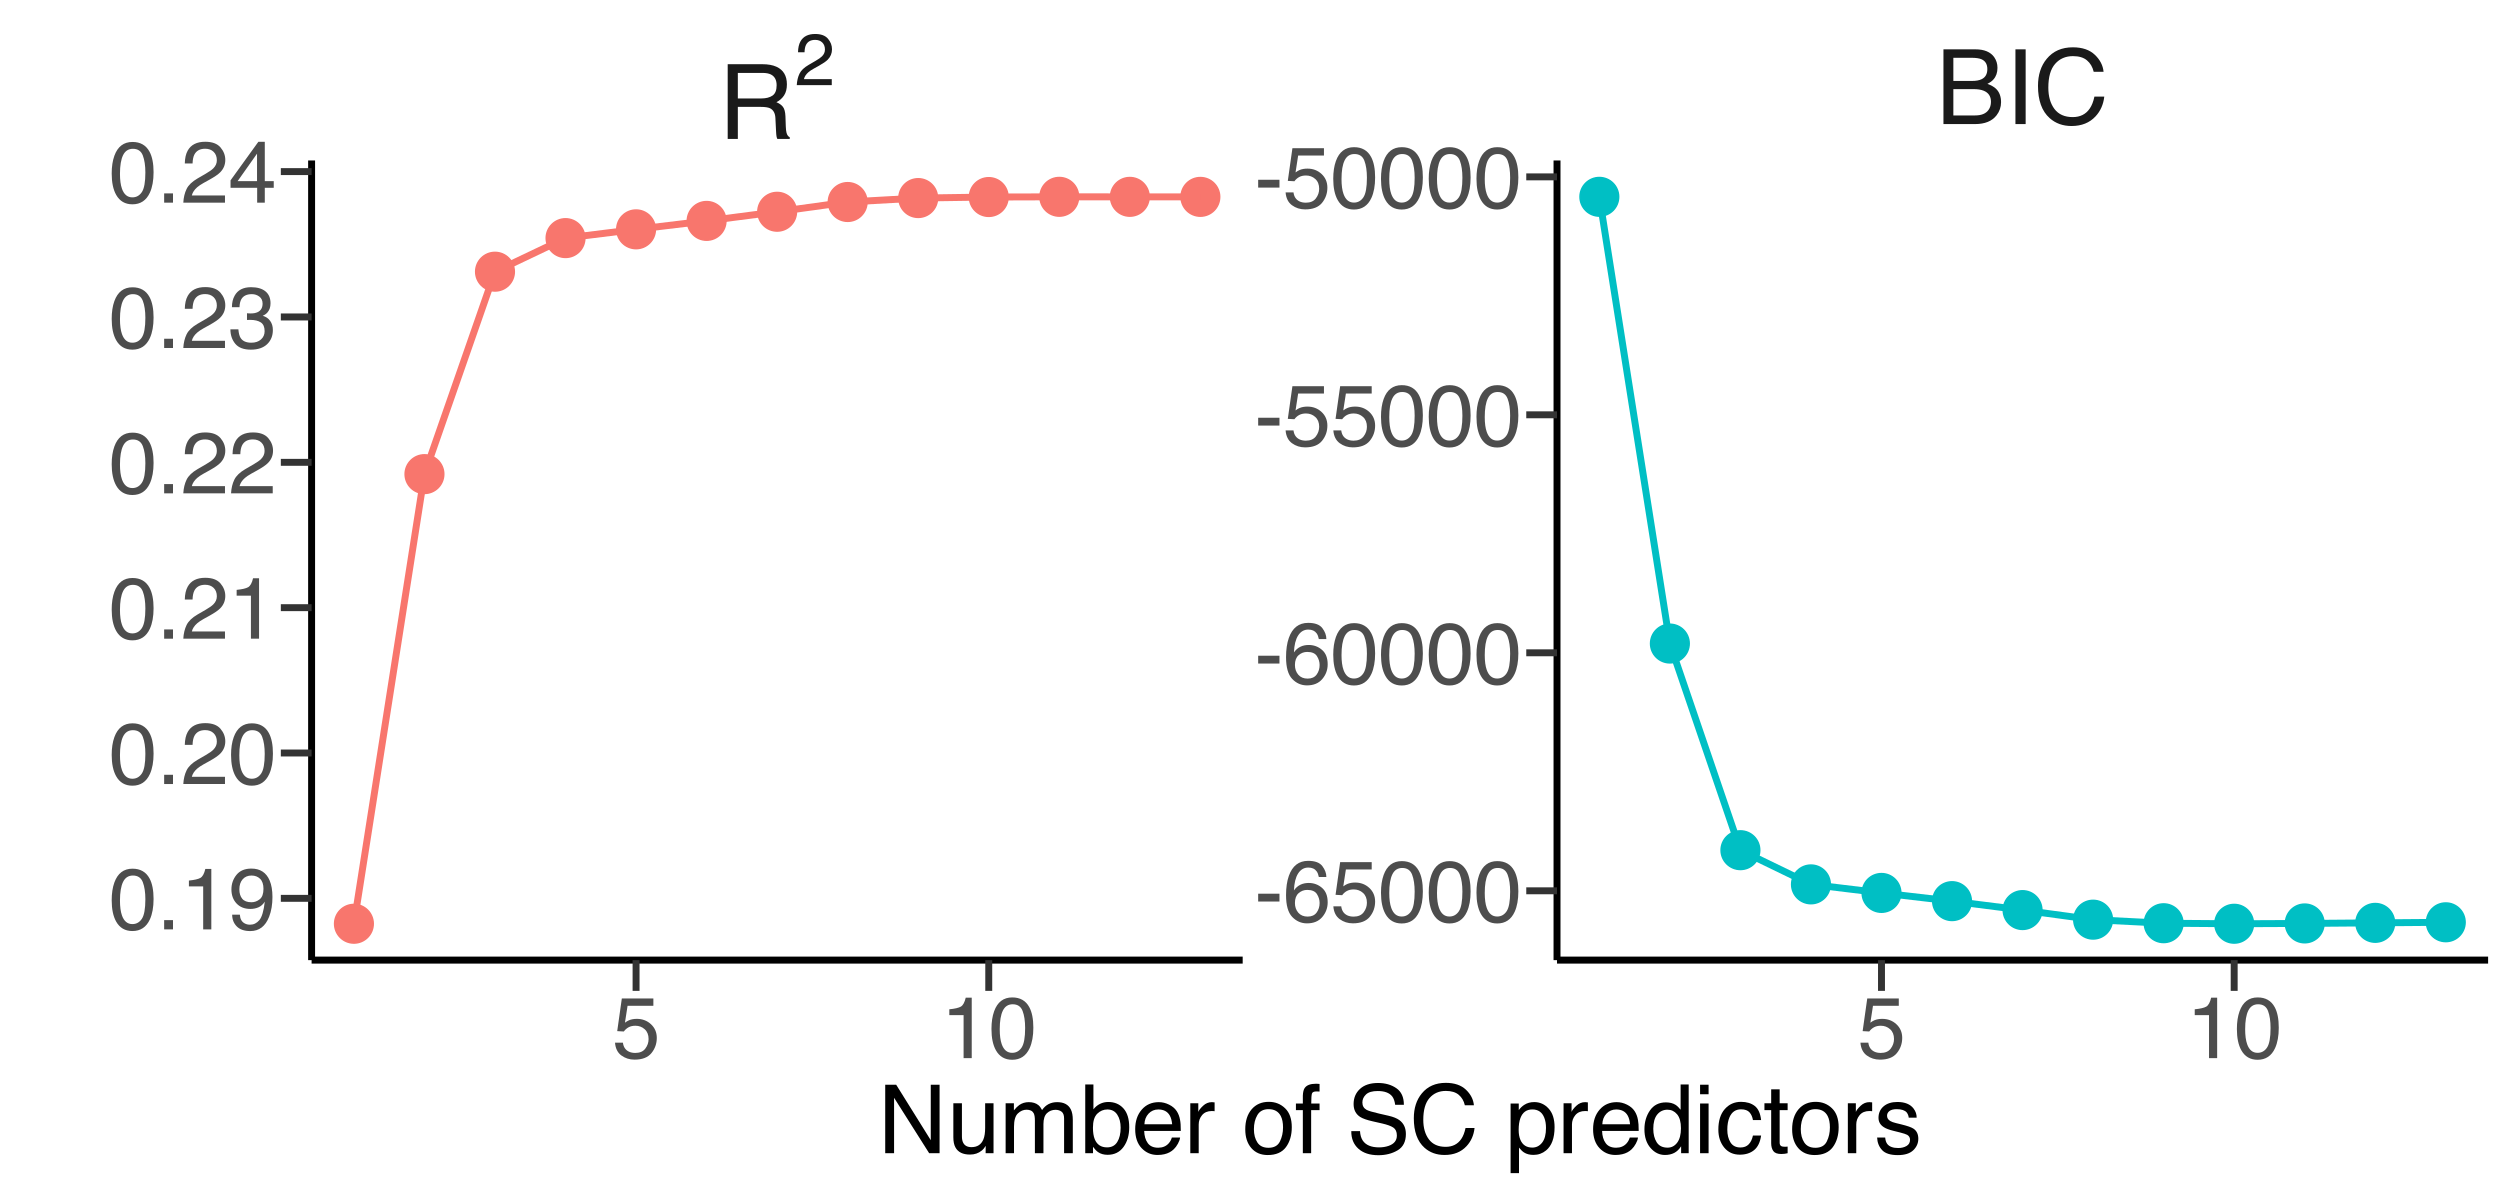 <?xml version="1.0" encoding="UTF-8"?>
<svg xmlns="http://www.w3.org/2000/svg" xmlns:xlink="http://www.w3.org/1999/xlink" width="1152" height="547" viewBox="0 0 1152 547">
<defs>
<g>
<g id="glyph-0-0">
<path d="M 1.547 0 L 1.547 -34.438 L 28.875 -34.438 L 28.875 0 Z M 24.562 -4.312 L 24.562 -30.125 L 5.859 -30.125 L 5.859 -4.312 Z M 24.562 -4.312 "/>
</g>
<g id="glyph-0-1">
<path d="M 19.672 -18.656 C 21.859 -18.656 23.586 -19.094 24.859 -19.969 C 26.129 -20.844 26.766 -22.422 26.766 -24.703 C 26.766 -27.16 25.875 -28.832 24.094 -29.719 C 23.145 -30.188 21.875 -30.422 20.281 -30.422 L 8.891 -30.422 L 8.891 -18.656 Z M 4.219 -34.438 L 20.156 -34.438 C 22.781 -34.438 24.945 -34.051 26.656 -33.281 C 29.883 -31.812 31.5 -29.102 31.5 -25.156 C 31.5 -23.094 31.07 -21.406 30.219 -20.094 C 29.375 -18.781 28.188 -17.723 26.656 -16.922 C 28 -16.379 29.008 -15.66 29.688 -14.766 C 30.363 -13.879 30.742 -12.438 30.828 -10.438 L 30.984 -5.812 C 31.035 -4.5 31.145 -3.523 31.312 -2.891 C 31.594 -1.797 32.094 -1.094 32.812 -0.781 L 32.812 0 L 27.094 0 C 26.938 -0.301 26.812 -0.688 26.719 -1.156 C 26.625 -1.625 26.547 -2.531 26.484 -3.875 L 26.203 -9.609 C 26.098 -11.859 25.266 -13.367 23.703 -14.141 C 22.805 -14.555 21.406 -14.766 19.5 -14.766 L 8.891 -14.766 L 8.891 0 L 4.219 0 Z M 4.219 -34.438 "/>
</g>
<g id="glyph-0-2">
<path d="M 16.594 -19.875 C 18.562 -19.875 20.094 -20.148 21.188 -20.703 C 22.906 -21.555 23.766 -23.102 23.766 -25.344 C 23.766 -27.594 22.852 -29.109 21.031 -29.891 C 20 -30.328 18.469 -30.547 16.438 -30.547 L 8.109 -30.547 L 8.109 -19.875 Z M 18.172 -3.984 C 21.023 -3.984 23.062 -4.812 24.281 -6.469 C 25.051 -7.52 25.438 -8.785 25.438 -10.266 C 25.438 -12.766 24.316 -14.469 22.078 -15.375 C 20.891 -15.863 19.32 -16.109 17.375 -16.109 L 8.109 -16.109 L 8.109 -3.984 Z M 3.547 -34.438 L 18.328 -34.438 C 22.359 -34.438 25.227 -33.234 26.938 -30.828 C 27.938 -29.398 28.438 -27.758 28.438 -25.906 C 28.438 -23.727 27.816 -21.945 26.578 -20.562 C 25.941 -19.82 25.02 -19.148 23.812 -18.547 C 25.582 -17.867 26.906 -17.109 27.781 -16.266 C 29.32 -14.766 30.094 -12.695 30.094 -10.062 C 30.094 -7.844 29.398 -5.832 28.016 -4.031 C 25.93 -1.344 22.625 0 18.094 0 L 3.547 0 Z M 3.547 -34.438 "/>
</g>
<g id="glyph-0-3">
<path d="M 4.719 -34.438 L 9.422 -34.438 L 9.422 0 L 4.719 0 Z M 4.719 -34.438 "/>
</g>
<g id="glyph-0-4">
<path d="M 18.172 -35.375 C 22.523 -35.375 25.906 -34.223 28.312 -31.922 C 30.719 -29.629 32.055 -27.02 32.328 -24.094 L 27.781 -24.094 C 27.258 -26.312 26.227 -28.066 24.688 -29.359 C 23.156 -30.66 21 -31.312 18.219 -31.312 C 14.82 -31.312 12.082 -30.117 10 -27.734 C 7.914 -25.359 6.875 -21.707 6.875 -16.781 C 6.875 -12.75 7.812 -9.477 9.688 -6.969 C 11.57 -4.469 14.383 -3.219 18.125 -3.219 C 21.562 -3.219 24.176 -4.535 25.969 -7.172 C 26.926 -8.566 27.641 -10.395 28.109 -12.656 L 32.656 -12.656 C 32.25 -9.031 30.906 -5.992 28.625 -3.547 C 25.883 -0.586 22.195 0.891 17.562 0.891 C 13.562 0.891 10.203 -0.32 7.484 -2.75 C 3.898 -5.945 2.109 -10.891 2.109 -17.578 C 2.109 -22.66 3.453 -26.828 6.141 -30.078 C 9.047 -33.609 13.055 -35.375 18.172 -35.375 Z M 17.234 -35.375 Z M 17.234 -35.375 "/>
</g>
<g id="glyph-1-0">
<path d="M 1.078 0 L 1.078 -24.094 L 20.203 -24.094 L 20.203 0 Z M 17.188 -3.016 L 17.188 -21.078 L 4.094 -21.078 L 4.094 -3.016 Z M 17.188 -3.016 "/>
</g>
<g id="glyph-1-1">
<path d="M 1.047 0 C 1.16 -2.02 1.578 -3.781 2.297 -5.281 C 3.023 -6.781 4.445 -8.141 6.562 -9.359 L 9.703 -11.188 C 11.117 -12.008 12.109 -12.707 12.672 -13.281 C 13.578 -14.188 14.031 -15.227 14.031 -16.406 C 14.031 -17.77 13.617 -18.852 12.797 -19.656 C 11.973 -20.457 10.879 -20.859 9.516 -20.859 C 7.492 -20.859 6.094 -20.094 5.312 -18.562 C 4.895 -17.75 4.664 -16.613 4.625 -15.156 L 1.625 -15.156 C 1.656 -17.195 2.031 -18.863 2.75 -20.156 C 4.031 -22.438 6.289 -23.578 9.531 -23.578 C 12.219 -23.578 14.18 -22.848 15.422 -21.391 C 16.66 -19.93 17.281 -18.312 17.281 -16.531 C 17.281 -14.656 16.617 -13.051 15.297 -11.719 C 14.535 -10.938 13.164 -9.992 11.188 -8.891 L 8.938 -7.641 C 7.863 -7.055 7.02 -6.492 6.406 -5.953 C 5.312 -5.004 4.625 -3.945 4.344 -2.781 L 17.172 -2.781 L 17.172 0 Z M 1.047 0 "/>
</g>
<g id="glyph-2-0">
<path d="M 1.297 0 L 1.297 -28.688 L 24.062 -28.688 L 24.062 0 Z M 20.469 -3.594 L 20.469 -25.094 L 4.891 -25.094 L 4.891 -3.594 Z M 20.469 -3.594 "/>
</g>
<g id="glyph-2-1">
<path d="M 4.938 -7.125 C 5.176 -5.125 6.109 -3.738 7.734 -2.969 C 8.566 -2.582 9.531 -2.391 10.625 -2.391 C 12.707 -2.391 14.25 -3.051 15.25 -4.375 C 16.258 -5.707 16.766 -7.18 16.766 -8.797 C 16.766 -10.742 16.164 -12.25 14.969 -13.312 C 13.781 -14.383 12.352 -14.922 10.688 -14.922 C 9.477 -14.922 8.438 -14.688 7.562 -14.219 C 6.695 -13.75 5.961 -13.098 5.359 -12.266 L 2.312 -12.438 L 4.438 -27.5 L 18.969 -27.5 L 18.969 -24.109 L 7.078 -24.109 L 5.875 -16.328 C 6.531 -16.828 7.148 -17.195 7.734 -17.438 C 8.773 -17.875 9.977 -18.094 11.344 -18.094 C 13.914 -18.094 16.094 -17.266 17.875 -15.609 C 19.656 -13.953 20.547 -11.852 20.547 -9.312 C 20.547 -6.676 19.727 -4.348 18.094 -2.328 C 16.457 -0.305 13.852 0.703 10.281 0.703 C 8 0.703 5.984 0.062 4.234 -1.219 C 2.484 -2.5 1.504 -4.469 1.297 -7.125 Z M 4.938 -7.125 "/>
</g>
<g id="glyph-2-2">
<path d="M 3.828 -19.812 L 3.828 -22.5 C 6.367 -22.75 8.141 -23.16 9.141 -23.734 C 10.141 -24.316 10.891 -25.691 11.391 -27.859 L 14.156 -27.859 L 14.156 0 L 10.406 0 L 10.406 -19.812 Z M 3.828 -19.812 "/>
</g>
<g id="glyph-2-3">
<path d="M 10.828 -27.969 C 14.441 -27.969 17.055 -26.477 18.672 -23.5 C 19.922 -21.195 20.547 -18.039 20.547 -14.031 C 20.547 -10.227 19.977 -7.082 18.844 -4.594 C 17.207 -1.02 14.523 0.766 10.797 0.766 C 7.441 0.766 4.941 -0.691 3.297 -3.609 C 1.93 -6.047 1.25 -9.316 1.25 -13.422 C 1.25 -16.598 1.66 -19.328 2.484 -21.609 C 4.016 -25.848 6.797 -27.969 10.828 -27.969 Z M 10.781 -2.438 C 12.602 -2.438 14.055 -3.242 15.141 -4.859 C 16.223 -6.473 16.766 -9.484 16.766 -13.891 C 16.766 -17.066 16.375 -19.68 15.594 -21.734 C 14.812 -23.785 13.289 -24.812 11.031 -24.812 C 8.969 -24.812 7.457 -23.836 6.5 -21.891 C 5.539 -19.941 5.062 -17.07 5.062 -13.281 C 5.062 -10.426 5.367 -8.133 5.984 -6.406 C 6.922 -3.758 8.52 -2.438 10.781 -2.438 Z M 10.781 -2.438 "/>
</g>
<g id="glyph-2-4">
<path d="M 1.656 -12.953 L 11.469 -12.953 L 11.469 -9.344 L 1.656 -9.344 Z M 1.656 -12.953 "/>
</g>
<g id="glyph-2-5">
<path d="M 11.703 -28.094 C 14.828 -28.094 17.004 -27.281 18.234 -25.656 C 19.461 -24.031 20.078 -22.359 20.078 -20.641 L 16.609 -20.641 C 16.398 -21.754 16.066 -22.625 15.609 -23.25 C 14.766 -24.414 13.484 -25 11.766 -25 C 9.797 -25 8.227 -24.086 7.062 -22.266 C 5.906 -20.453 5.266 -17.852 5.141 -14.469 C 5.941 -15.656 6.957 -16.539 8.188 -17.125 C 9.301 -17.645 10.551 -17.906 11.938 -17.906 C 14.281 -17.906 16.32 -17.156 18.062 -15.656 C 19.812 -14.164 20.688 -11.938 20.688 -8.969 C 20.688 -6.426 19.859 -4.176 18.203 -2.219 C 16.547 -0.258 14.191 0.719 11.141 0.719 C 8.516 0.719 6.25 -0.27 4.344 -2.25 C 2.445 -4.238 1.5 -7.582 1.5 -12.281 C 1.5 -15.758 1.926 -18.711 2.781 -21.141 C 4.406 -25.773 7.379 -28.094 11.703 -28.094 Z M 11.453 -2.406 C 13.297 -2.406 14.676 -3.023 15.594 -4.266 C 16.508 -5.516 16.969 -6.984 16.969 -8.672 C 16.969 -10.109 16.555 -11.473 15.734 -12.766 C 14.922 -14.055 13.43 -14.703 11.266 -14.703 C 9.754 -14.703 8.43 -14.203 7.297 -13.203 C 6.16 -12.203 5.594 -10.691 5.594 -8.672 C 5.594 -6.898 6.109 -5.41 7.141 -4.203 C 8.172 -3.004 9.609 -2.406 11.453 -2.406 Z M 11.453 -2.406 "/>
</g>
<g id="glyph-2-6">
<path d="M 3.422 -4.266 L 7.5 -4.266 L 7.5 0 L 3.422 0 Z M 3.422 -4.266 "/>
</g>
<g id="glyph-2-7">
<path d="M 5.312 -6.766 C 5.414 -4.816 6.164 -3.473 7.562 -2.734 C 8.281 -2.348 9.086 -2.156 9.984 -2.156 C 11.66 -2.156 13.094 -2.852 14.281 -4.25 C 15.469 -5.645 16.305 -8.488 16.797 -12.781 C 16.016 -11.539 15.047 -10.672 13.891 -10.172 C 12.742 -9.672 11.504 -9.422 10.172 -9.422 C 7.484 -9.422 5.352 -10.258 3.781 -11.938 C 2.207 -13.613 1.422 -15.773 1.422 -18.422 C 1.422 -20.961 2.195 -23.195 3.75 -25.125 C 5.301 -27.051 7.586 -28.016 10.609 -28.016 C 14.68 -28.016 17.492 -26.176 19.047 -22.5 C 19.898 -20.477 20.328 -17.953 20.328 -14.922 C 20.328 -11.492 19.816 -8.461 18.797 -5.828 C 17.086 -1.422 14.195 0.781 10.125 0.781 C 7.383 0.781 5.305 0.066 3.891 -1.359 C 2.473 -2.797 1.766 -4.598 1.766 -6.766 Z M 10.641 -12.5 C 12.035 -12.5 13.305 -12.957 14.453 -13.875 C 15.609 -14.789 16.188 -16.395 16.188 -18.688 C 16.188 -20.75 15.672 -22.285 14.641 -23.297 C 13.609 -24.305 12.289 -24.812 10.688 -24.812 C 8.969 -24.812 7.602 -24.234 6.594 -23.078 C 5.582 -21.922 5.078 -20.379 5.078 -18.453 C 5.078 -16.629 5.52 -15.18 6.406 -14.109 C 7.289 -13.035 8.703 -12.5 10.641 -12.5 Z M 10.641 -12.5 "/>
</g>
<g id="glyph-2-8">
<path d="M 1.25 0 C 1.383 -2.406 1.883 -4.5 2.75 -6.281 C 3.613 -8.07 5.301 -9.695 7.812 -11.156 L 11.562 -13.328 C 13.238 -14.297 14.414 -15.129 15.094 -15.828 C 16.164 -16.898 16.703 -18.133 16.703 -19.531 C 16.703 -21.156 16.211 -22.445 15.234 -23.406 C 14.254 -24.363 12.953 -24.844 11.328 -24.844 C 8.922 -24.844 7.254 -23.93 6.328 -22.109 C 5.836 -21.129 5.566 -19.773 5.516 -18.047 L 1.938 -18.047 C 1.977 -20.484 2.426 -22.469 3.281 -24 C 4.801 -26.707 7.488 -28.062 11.344 -28.062 C 14.551 -28.062 16.895 -27.195 18.375 -25.469 C 19.852 -23.738 20.594 -21.812 20.594 -19.688 C 20.594 -17.445 19.801 -15.535 18.219 -13.953 C 17.312 -13.023 15.68 -11.906 13.328 -10.594 L 10.641 -9.109 C 9.367 -8.398 8.367 -7.727 7.641 -7.094 C 6.336 -5.957 5.516 -4.703 5.172 -3.328 L 20.453 -3.328 L 20.453 0 Z M 1.25 0 "/>
</g>
<g id="glyph-2-9">
<path d="M 10.391 0.766 C 7.086 0.766 4.688 -0.141 3.188 -1.953 C 1.695 -3.773 0.953 -5.988 0.953 -8.594 L 4.625 -8.594 C 4.781 -6.781 5.117 -5.469 5.641 -4.656 C 6.555 -3.176 8.207 -2.438 10.594 -2.438 C 12.438 -2.438 13.914 -2.93 15.031 -3.922 C 16.156 -4.91 16.719 -6.188 16.719 -7.75 C 16.719 -9.676 16.129 -11.023 14.953 -11.797 C 13.773 -12.566 12.141 -12.953 10.047 -12.953 C 9.805 -12.953 9.566 -12.945 9.328 -12.938 C 9.086 -12.938 8.844 -12.926 8.594 -12.906 L 8.594 -16.016 C 8.957 -15.973 9.266 -15.945 9.516 -15.938 C 9.766 -15.926 10.031 -15.922 10.312 -15.922 C 11.625 -15.922 12.707 -16.129 13.562 -16.547 C 15.039 -17.273 15.781 -18.578 15.781 -20.453 C 15.781 -21.848 15.285 -22.922 14.297 -23.672 C 13.305 -24.43 12.156 -24.812 10.844 -24.812 C 8.5 -24.812 6.879 -24.031 5.984 -22.469 C 5.484 -21.602 5.203 -20.379 5.141 -18.797 L 1.656 -18.797 C 1.656 -20.879 2.07 -22.648 2.906 -24.109 C 4.344 -26.711 6.863 -28.016 10.469 -28.016 C 13.32 -28.016 15.531 -27.379 17.094 -26.109 C 18.656 -24.836 19.438 -23 19.438 -20.594 C 19.438 -18.875 18.973 -17.477 18.047 -16.406 C 17.473 -15.738 16.734 -15.219 15.828 -14.844 C 17.297 -14.438 18.441 -13.656 19.266 -12.5 C 20.098 -11.352 20.516 -9.945 20.516 -8.281 C 20.516 -5.613 19.633 -3.438 17.875 -1.75 C 16.113 -0.07 13.617 0.766 10.391 0.766 Z M 10.391 0.766 "/>
</g>
<g id="glyph-2-10">
<path d="M 13.219 -9.906 L 13.219 -22.578 L 4.266 -9.906 Z M 13.281 0 L 13.281 -6.844 L 1.016 -6.844 L 1.016 -10.281 L 13.828 -28.047 L 16.797 -28.047 L 16.797 -9.906 L 20.922 -9.906 L 20.922 -6.844 L 16.797 -6.844 L 16.797 0 Z M 13.281 0 "/>
</g>
<g id="glyph-3-0">
<path d="M 1.422 0 L 1.422 -31.562 L 26.469 -31.562 L 26.469 0 Z M 22.516 -3.953 L 22.516 -27.609 L 5.375 -27.609 L 5.375 -3.953 Z M 22.516 -3.953 "/>
</g>
<g id="glyph-3-1">
<path d="M 3.359 -31.562 L 8.406 -31.562 L 24.344 -6 L 24.344 -31.562 L 28.406 -31.562 L 28.406 0 L 23.609 0 L 7.438 -25.547 L 7.438 0 L 3.359 0 Z M 15.594 -31.562 Z M 15.594 -31.562 "/>
</g>
<g id="glyph-3-2">
<path d="M 6.703 -23.016 L 6.703 -7.734 C 6.703 -6.555 6.891 -5.598 7.266 -4.859 C 7.953 -3.484 9.234 -2.797 11.109 -2.797 C 13.797 -2.797 15.629 -4 16.609 -6.406 C 17.141 -7.695 17.406 -9.461 17.406 -11.703 L 17.406 -23.016 L 21.266 -23.016 L 21.266 0 L 17.625 0 L 17.656 -3.391 C 17.156 -2.516 16.535 -1.781 15.797 -1.188 C 14.316 0.02 12.523 0.625 10.422 0.625 C 7.141 0.625 4.906 -0.473 3.719 -2.672 C 3.07 -3.836 2.75 -5.406 2.75 -7.375 L 2.75 -23.016 Z M 12.016 -23.562 Z M 12.016 -23.562 "/>
</g>
<g id="glyph-3-3">
<path d="M 2.844 -23.016 L 6.656 -23.016 L 6.656 -19.75 C 7.57 -20.875 8.406 -21.695 9.156 -22.219 C 10.426 -23.094 11.875 -23.531 13.5 -23.531 C 15.332 -23.531 16.805 -23.078 17.922 -22.172 C 18.547 -21.66 19.117 -20.898 19.641 -19.891 C 20.492 -21.129 21.5 -22.047 22.656 -22.641 C 23.82 -23.234 25.129 -23.531 26.578 -23.531 C 29.672 -23.531 31.773 -22.41 32.891 -20.172 C 33.492 -18.973 33.797 -17.352 33.797 -15.312 L 33.797 0 L 29.781 0 L 29.781 -15.984 C 29.781 -17.516 29.395 -18.566 28.625 -19.141 C 27.863 -19.711 26.93 -20 25.828 -20 C 24.305 -20 23 -19.488 21.906 -18.469 C 20.812 -17.457 20.266 -15.766 20.266 -13.391 L 20.266 0 L 16.328 0 L 16.328 -15.016 C 16.328 -16.578 16.141 -17.719 15.766 -18.438 C 15.18 -19.508 14.086 -20.047 12.484 -20.047 C 11.023 -20.047 9.695 -19.477 8.5 -18.344 C 7.301 -17.219 6.703 -15.172 6.703 -12.203 L 6.703 0 L 2.844 0 Z M 2.844 -23.016 "/>
</g>
<g id="glyph-3-4">
<path d="M 2.531 -31.672 L 6.297 -31.672 L 6.297 -20.219 C 7.141 -21.32 8.148 -22.16 9.328 -22.734 C 10.504 -23.316 11.781 -23.609 13.156 -23.609 C 16.02 -23.609 18.344 -22.625 20.125 -20.656 C 21.906 -18.688 22.797 -15.785 22.797 -11.953 C 22.797 -8.305 21.914 -5.281 20.156 -2.875 C 18.395 -0.469 15.953 0.734 12.828 0.734 C 11.078 0.734 9.602 0.312 8.406 -0.531 C 7.688 -1.039 6.922 -1.844 6.109 -2.938 L 6.109 0 L 2.531 0 Z M 12.594 -2.688 C 14.688 -2.688 16.25 -3.516 17.281 -5.172 C 18.32 -6.836 18.844 -9.031 18.844 -11.75 C 18.844 -14.176 18.32 -16.18 17.281 -17.766 C 16.25 -19.359 14.723 -20.156 12.703 -20.156 C 10.941 -20.156 9.395 -19.504 8.062 -18.203 C 6.738 -16.898 6.078 -14.75 6.078 -11.75 C 6.078 -9.594 6.348 -7.836 6.891 -6.484 C 7.91 -3.953 9.812 -2.688 12.594 -2.688 Z M 12.594 -2.688 "/>
</g>
<g id="glyph-3-5">
<path d="M 12.422 -23.531 C 14.055 -23.531 15.641 -23.145 17.172 -22.375 C 18.703 -21.613 19.867 -20.625 20.672 -19.406 C 21.441 -18.238 21.957 -16.883 22.219 -15.344 C 22.445 -14.281 22.562 -12.586 22.562 -10.266 L 5.688 -10.266 C 5.758 -7.93 6.312 -6.055 7.344 -4.641 C 8.375 -3.234 9.973 -2.531 12.141 -2.531 C 14.16 -2.531 15.77 -3.195 16.969 -4.531 C 17.656 -5.301 18.145 -6.195 18.438 -7.219 L 22.234 -7.219 C 22.141 -6.375 21.805 -5.43 21.234 -4.391 C 20.672 -3.359 20.039 -2.508 19.344 -1.844 C 18.164 -0.695 16.707 0.07 14.969 0.469 C 14.039 0.695 12.988 0.812 11.812 0.812 C 8.945 0.812 6.52 -0.227 4.531 -2.312 C 2.539 -4.395 1.547 -7.312 1.547 -11.062 C 1.547 -14.758 2.547 -17.758 4.547 -20.062 C 6.555 -22.375 9.18 -23.531 12.422 -23.531 Z M 18.578 -13.344 C 18.422 -15.02 18.055 -16.359 17.484 -17.359 C 16.43 -19.223 14.664 -20.156 12.188 -20.156 C 10.406 -20.156 8.91 -19.516 7.703 -18.234 C 6.504 -16.953 5.867 -15.32 5.797 -13.344 Z M 12.047 -23.562 Z M 12.047 -23.562 "/>
</g>
<g id="glyph-3-6">
<path d="M 2.938 -23.016 L 6.625 -23.016 L 6.625 -19.031 C 6.914 -19.812 7.648 -20.754 8.828 -21.859 C 10.004 -22.973 11.359 -23.531 12.891 -23.531 C 12.961 -23.531 13.082 -23.52 13.25 -23.5 C 13.426 -23.488 13.723 -23.461 14.141 -23.422 L 14.141 -19.344 C 13.91 -19.383 13.695 -19.41 13.5 -19.422 C 13.312 -19.43 13.102 -19.438 12.875 -19.438 C 10.926 -19.438 9.426 -18.812 8.375 -17.562 C 7.332 -16.312 6.812 -14.867 6.812 -13.234 L 6.812 0 L 2.938 0 Z M 2.938 -23.016 "/>
</g>
<g id="glyph-3-7">
</g>
<g id="glyph-3-8">
<path d="M 11.969 -2.5 C 14.531 -2.5 16.285 -3.469 17.234 -5.406 C 18.191 -7.344 18.672 -9.5 18.672 -11.875 C 18.672 -14.031 18.328 -15.781 17.641 -17.125 C 16.547 -19.238 14.672 -20.297 12.016 -20.297 C 9.648 -20.297 7.93 -19.395 6.859 -17.594 C 5.785 -15.789 5.25 -13.613 5.25 -11.062 C 5.25 -8.613 5.785 -6.57 6.859 -4.938 C 7.93 -3.312 9.633 -2.5 11.969 -2.5 Z M 12.125 -23.672 C 15.082 -23.672 17.582 -22.68 19.625 -20.703 C 21.676 -18.734 22.703 -15.828 22.703 -11.984 C 22.703 -8.273 21.801 -5.207 20 -2.781 C 18.195 -0.363 15.398 0.844 11.609 0.844 C 8.441 0.844 5.926 -0.227 4.062 -2.375 C 2.195 -4.52 1.266 -7.395 1.266 -11 C 1.266 -14.863 2.242 -17.941 4.203 -20.234 C 6.172 -22.523 8.812 -23.672 12.125 -23.672 Z M 11.984 -23.562 Z M 11.984 -23.562 "/>
</g>
<g id="glyph-3-9">
<path d="M 3.797 -26.516 C 3.859 -28.117 4.141 -29.289 4.641 -30.031 C 5.547 -31.352 7.285 -32.016 9.859 -32.016 C 10.109 -32.016 10.359 -32.004 10.609 -31.984 C 10.867 -31.973 11.164 -31.953 11.5 -31.922 L 11.5 -28.406 C 11.094 -28.438 10.801 -28.453 10.625 -28.453 C 10.445 -28.461 10.281 -28.469 10.125 -28.469 C 8.945 -28.469 8.242 -28.16 8.016 -27.547 C 7.785 -26.941 7.672 -25.395 7.672 -22.906 L 11.5 -22.906 L 11.5 -19.859 L 7.625 -19.859 L 7.625 0 L 3.797 0 L 3.797 -19.859 L 0.609 -19.859 L 0.609 -22.906 L 3.797 -22.906 Z M 3.797 -26.516 "/>
</g>
<g id="glyph-3-10">
<path d="M 6.141 -10.188 C 6.242 -8.395 6.664 -6.941 7.406 -5.828 C 8.832 -3.734 11.332 -2.688 14.906 -2.688 C 16.508 -2.688 17.973 -2.914 19.297 -3.375 C 21.848 -4.258 23.125 -5.848 23.125 -8.141 C 23.125 -9.859 22.582 -11.082 21.5 -11.812 C 20.414 -12.531 18.711 -13.156 16.391 -13.688 L 12.125 -14.656 C 9.32 -15.281 7.344 -15.973 6.188 -16.734 C 4.188 -18.055 3.188 -20.023 3.188 -22.641 C 3.188 -25.484 4.164 -27.812 6.125 -29.625 C 8.082 -31.445 10.859 -32.359 14.453 -32.359 C 17.766 -32.359 20.578 -31.555 22.891 -29.953 C 25.203 -28.359 26.359 -25.805 26.359 -22.297 L 22.344 -22.297 C 22.125 -23.992 21.664 -25.289 20.969 -26.188 C 19.664 -27.832 17.453 -28.656 14.328 -28.656 C 11.805 -28.656 9.992 -28.125 8.891 -27.062 C 7.785 -26.008 7.234 -24.781 7.234 -23.375 C 7.234 -21.832 7.879 -20.703 9.172 -19.984 C 10.016 -19.523 11.926 -18.953 14.906 -18.266 L 19.344 -17.25 C 21.469 -16.758 23.113 -16.094 24.281 -15.25 C 26.281 -13.781 27.281 -11.641 27.281 -8.828 C 27.281 -5.336 26.008 -2.836 23.469 -1.328 C 20.926 0.172 17.973 0.922 14.609 0.922 C 10.68 0.922 7.609 -0.078 5.391 -2.078 C 3.172 -4.078 2.082 -6.781 2.125 -10.188 Z M 14.781 -32.422 Z M 14.781 -32.422 "/>
</g>
<g id="glyph-3-11">
<path d="M 16.656 -32.422 C 20.645 -32.422 23.742 -31.367 25.953 -29.266 C 28.16 -27.16 29.383 -24.77 29.625 -22.094 L 25.453 -22.094 C 24.984 -24.125 24.039 -25.734 22.625 -26.922 C 21.219 -28.109 19.238 -28.703 16.688 -28.703 C 13.582 -28.703 11.07 -27.609 9.156 -25.422 C 7.25 -23.242 6.297 -19.898 6.297 -15.391 C 6.297 -11.691 7.156 -8.691 8.875 -6.391 C 10.602 -4.086 13.18 -2.938 16.609 -2.938 C 19.754 -2.938 22.156 -4.148 23.812 -6.578 C 24.676 -7.848 25.328 -9.523 25.766 -11.609 L 29.922 -11.609 C 29.555 -8.285 28.328 -5.5 26.234 -3.25 C 23.723 -0.539 20.344 0.812 16.094 0.812 C 12.426 0.812 9.348 -0.297 6.859 -2.516 C 3.578 -5.453 1.938 -9.984 1.938 -16.109 C 1.938 -20.766 3.164 -24.582 5.625 -27.562 C 8.289 -30.801 11.969 -32.422 16.656 -32.422 Z M 15.797 -32.422 Z M 15.797 -32.422 "/>
</g>
<g id="glyph-3-12">
<path d="M 12.547 -2.594 C 14.348 -2.594 15.848 -3.348 17.047 -4.859 C 18.242 -6.379 18.844 -8.641 18.844 -11.641 C 18.844 -13.473 18.578 -15.051 18.047 -16.375 C 17.047 -18.906 15.211 -20.172 12.547 -20.172 C 9.867 -20.172 8.035 -18.832 7.047 -16.156 C 6.516 -14.727 6.25 -12.91 6.25 -10.703 C 6.25 -8.922 6.516 -7.41 7.047 -6.172 C 8.047 -3.785 9.879 -2.594 12.547 -2.594 Z M 2.531 -22.906 L 6.297 -22.906 L 6.297 -19.859 C 7.066 -20.898 7.91 -21.707 8.828 -22.281 C 10.129 -23.133 11.66 -23.562 13.422 -23.562 C 16.035 -23.562 18.25 -22.562 20.062 -20.562 C 21.883 -18.57 22.797 -15.723 22.797 -12.016 C 22.797 -6.992 21.484 -3.41 18.859 -1.266 C 17.203 0.098 15.27 0.781 13.062 0.781 C 11.332 0.781 9.879 0.398 8.703 -0.359 C 8.016 -0.797 7.25 -1.535 6.406 -2.578 L 6.406 9.172 L 2.531 9.172 Z M 2.531 -22.906 "/>
</g>
<g id="glyph-3-13">
<path d="M 5.281 -11.234 C 5.281 -8.773 5.801 -6.711 6.844 -5.047 C 7.895 -3.391 9.57 -2.562 11.875 -2.562 C 13.664 -2.562 15.141 -3.328 16.297 -4.859 C 17.453 -6.398 18.031 -8.613 18.031 -11.5 C 18.031 -14.406 17.43 -16.555 16.234 -17.953 C 15.047 -19.348 13.582 -20.047 11.844 -20.047 C 9.895 -20.047 8.312 -19.301 7.094 -17.812 C 5.883 -16.32 5.281 -14.129 5.281 -11.234 Z M 11.109 -23.422 C 12.867 -23.422 14.344 -23.047 15.531 -22.297 C 16.219 -21.867 17 -21.117 17.875 -20.047 L 17.875 -31.672 L 21.594 -31.672 L 21.594 0 L 18.109 0 L 18.109 -3.203 C 17.211 -1.785 16.145 -0.758 14.906 -0.125 C 13.676 0.5 12.266 0.812 10.672 0.812 C 8.109 0.812 5.891 -0.266 4.016 -2.422 C 2.141 -4.578 1.203 -7.441 1.203 -11.016 C 1.203 -14.367 2.055 -17.273 3.766 -19.734 C 5.484 -22.191 7.93 -23.422 11.109 -23.422 Z M 11.109 -23.422 "/>
</g>
<g id="glyph-3-14">
<path d="M 2.844 -22.906 L 6.766 -22.906 L 6.766 0 L 2.844 0 Z M 2.844 -31.562 L 6.766 -31.562 L 6.766 -27.172 L 2.844 -27.172 Z M 2.844 -31.562 "/>
</g>
<g id="glyph-3-15">
<path d="M 11.703 -23.672 C 14.297 -23.672 16.406 -23.039 18.031 -21.781 C 19.656 -20.52 20.633 -18.352 20.969 -15.281 L 17.203 -15.281 C 16.973 -16.695 16.453 -17.875 15.641 -18.812 C 14.828 -19.75 13.516 -20.219 11.703 -20.219 C 9.242 -20.219 7.484 -19.016 6.422 -16.609 C 5.734 -15.047 5.391 -13.117 5.391 -10.828 C 5.391 -8.523 5.875 -6.582 6.844 -5 C 7.82 -3.426 9.359 -2.641 11.453 -2.641 C 13.055 -2.641 14.328 -3.129 15.266 -4.109 C 16.203 -5.098 16.848 -6.441 17.203 -8.141 L 20.969 -8.141 C 20.539 -5.086 19.469 -2.852 17.75 -1.438 C 16.031 -0.031 13.832 0.672 11.156 0.672 C 8.145 0.672 5.742 -0.426 3.953 -2.625 C 2.16 -4.832 1.266 -7.582 1.266 -10.875 C 1.266 -14.914 2.242 -18.055 4.203 -20.297 C 6.172 -22.547 8.672 -23.672 11.703 -23.672 Z M 11.109 -23.562 Z M 11.109 -23.562 "/>
</g>
<g id="glyph-3-16">
<path d="M 3.609 -29.438 L 7.516 -29.438 L 7.516 -23.016 L 11.188 -23.016 L 11.188 -19.859 L 7.516 -19.859 L 7.516 -4.828 C 7.516 -4.023 7.789 -3.488 8.344 -3.219 C 8.633 -3.062 9.133 -2.984 9.844 -2.984 C 10.031 -2.984 10.227 -2.988 10.438 -3 C 10.656 -3.008 10.906 -3.023 11.188 -3.047 L 11.188 0 C 10.75 0.125 10.289 0.211 9.812 0.266 C 9.332 0.328 8.812 0.359 8.25 0.359 C 6.445 0.359 5.223 -0.098 4.578 -1.016 C 3.93 -1.941 3.609 -3.145 3.609 -4.625 L 3.609 -19.859 L 0.5 -19.859 L 0.5 -23.016 L 3.609 -23.016 Z M 3.609 -29.438 "/>
</g>
<g id="glyph-3-17">
<path d="M 5.141 -7.219 C 5.254 -5.926 5.578 -4.938 6.109 -4.25 C 7.078 -3.008 8.766 -2.391 11.172 -2.391 C 12.609 -2.391 13.867 -2.695 14.953 -3.312 C 16.047 -3.938 16.594 -4.898 16.594 -6.203 C 16.594 -7.191 16.156 -7.945 15.281 -8.469 C 14.719 -8.781 13.613 -9.145 11.969 -9.562 L 8.891 -10.328 C 6.93 -10.816 5.488 -11.363 4.562 -11.969 C 2.895 -13.008 2.062 -14.457 2.062 -16.312 C 2.062 -18.488 2.844 -20.25 4.406 -21.594 C 5.977 -22.938 8.094 -23.609 10.75 -23.609 C 14.207 -23.609 16.703 -22.594 18.234 -20.562 C 19.203 -19.27 19.672 -17.879 19.641 -16.391 L 15.984 -16.391 C 15.91 -17.266 15.602 -18.062 15.062 -18.781 C 14.176 -19.789 12.633 -20.297 10.438 -20.297 C 8.977 -20.297 7.875 -20.016 7.125 -19.453 C 6.375 -18.898 6 -18.164 6 -17.25 C 6 -16.25 6.492 -15.445 7.484 -14.844 C 8.055 -14.488 8.898 -14.176 10.016 -13.906 L 12.562 -13.281 C 15.344 -12.602 17.207 -11.953 18.156 -11.328 C 19.656 -10.336 20.406 -8.781 20.406 -6.656 C 20.406 -4.613 19.629 -2.848 18.078 -1.359 C 16.523 0.129 14.16 0.875 10.984 0.875 C 7.555 0.875 5.129 0.098 3.703 -1.453 C 2.273 -3.004 1.516 -4.926 1.422 -7.219 Z M 10.844 -23.562 Z M 10.844 -23.562 "/>
</g>
</g>
<clipPath id="clip-0">
<path clip-rule="nonzero" d="M 143.586 73.945 L 572.633 73.945 L 572.633 442.414 L 143.586 442.414 Z M 143.586 73.945 "/>
</clipPath>
<clipPath id="clip-1">
<path clip-rule="nonzero" d="M 717.473 73.945 L 1146.52 73.945 L 1146.52 442.414 L 717.473 442.414 Z M 717.473 73.945 "/>
</clipPath>
</defs>
<rect x="-115.2" y="-54.7" width="1382.4" height="656.4" fill="rgb(100%, 100%, 100%)" fill-opacity="1"/>
<rect x="-115.2" y="-54.7" width="1382.4" height="656.4" fill="rgb(100%, 100%, 100%)" fill-opacity="1"/>
<path fill="none" stroke-width="1.067" stroke-linecap="round" stroke-linejoin="round" stroke="rgb(100%, 100%, 100%)" stroke-opacity="1" stroke-miterlimit="10" d="M 0 547 L 1152 547 L 1152 0 L 0 0 Z M 0 547 "/>
<g clip-path="url(#clip-0)">
<path fill-rule="nonzero" fill="rgb(100%, 100%, 100%)" fill-opacity="1" d="M 143.586 442.414 L 572.633 442.414 L 572.633 73.945 L 143.586 73.945 Z M 143.586 442.414 "/>
</g>
<path fill-rule="nonzero" fill="rgb(97.255%, 46.275%, 42.745%)" fill-opacity="1" stroke-width="0.709" stroke-linecap="round" stroke-linejoin="round" stroke="rgb(97.255%, 46.275%, 42.745%)" stroke-opacity="1" stroke-miterlimit="10" d="M 171.977 425.668 C 171.977 430.578 167.996 434.559 163.086 434.559 C 158.176 434.559 154.195 430.578 154.195 425.668 C 154.195 420.758 158.176 416.777 163.086 416.777 C 167.996 416.777 171.977 420.758 171.977 425.668 "/>
<path fill-rule="nonzero" fill="rgb(97.255%, 46.275%, 42.745%)" fill-opacity="1" stroke-width="0.709" stroke-linecap="round" stroke-linejoin="round" stroke="rgb(97.255%, 46.275%, 42.745%)" stroke-opacity="1" stroke-miterlimit="10" d="M 204.48 218.477 C 204.48 223.387 200.5 227.367 195.59 227.367 C 190.68 227.367 186.699 223.387 186.699 218.477 C 186.699 213.566 190.68 209.586 195.59 209.586 C 200.5 209.586 204.48 213.566 204.48 218.477 "/>
<path fill-rule="nonzero" fill="rgb(97.255%, 46.275%, 42.745%)" fill-opacity="1" stroke-width="0.709" stroke-linecap="round" stroke-linejoin="round" stroke="rgb(97.255%, 46.275%, 42.745%)" stroke-opacity="1" stroke-miterlimit="10" d="M 236.984 125.195 C 236.984 130.105 233.004 134.086 228.094 134.086 C 223.184 134.086 219.203 130.105 219.203 125.195 C 219.203 120.285 223.184 116.305 228.094 116.305 C 233.004 116.305 236.984 120.285 236.984 125.195 "/>
<path fill-rule="nonzero" fill="rgb(97.255%, 46.275%, 42.745%)" fill-opacity="1" stroke-width="0.709" stroke-linecap="round" stroke-linejoin="round" stroke="rgb(97.255%, 46.275%, 42.745%)" stroke-opacity="1" stroke-miterlimit="10" d="M 269.488 109.719 C 269.488 114.629 265.508 118.609 260.598 118.609 C 255.688 118.609 251.707 114.629 251.707 109.719 C 251.707 104.809 255.688 100.828 260.598 100.828 C 265.508 100.828 269.488 104.809 269.488 109.719 "/>
<path fill-rule="nonzero" fill="rgb(97.255%, 46.275%, 42.745%)" fill-opacity="1" stroke-width="0.709" stroke-linecap="round" stroke-linejoin="round" stroke="rgb(97.255%, 46.275%, 42.745%)" stroke-opacity="1" stroke-miterlimit="10" d="M 301.992 105.68 C 301.992 110.59 298.012 114.57 293.102 114.57 C 288.191 114.57 284.211 110.59 284.211 105.68 C 284.211 100.773 288.191 96.793 293.102 96.793 C 298.012 96.793 301.992 100.773 301.992 105.68 "/>
<path fill-rule="nonzero" fill="rgb(97.255%, 46.275%, 42.745%)" fill-opacity="1" stroke-width="0.709" stroke-linecap="round" stroke-linejoin="round" stroke="rgb(97.255%, 46.275%, 42.745%)" stroke-opacity="1" stroke-miterlimit="10" d="M 334.492 101.789 C 334.492 106.699 330.512 110.68 325.605 110.68 C 320.695 110.68 316.715 106.699 316.715 101.789 C 316.715 96.879 320.695 92.902 325.605 92.902 C 330.512 92.902 334.492 96.879 334.492 101.789 "/>
<path fill-rule="nonzero" fill="rgb(97.255%, 46.275%, 42.745%)" fill-opacity="1" stroke-width="0.709" stroke-linecap="round" stroke-linejoin="round" stroke="rgb(97.255%, 46.275%, 42.745%)" stroke-opacity="1" stroke-miterlimit="10" d="M 366.996 97.582 C 366.996 102.488 363.016 106.469 358.105 106.469 C 353.195 106.469 349.219 102.488 349.219 97.582 C 349.219 92.672 353.195 88.691 358.105 88.691 C 363.016 88.691 366.996 92.672 366.996 97.582 "/>
<path fill-rule="nonzero" fill="rgb(97.255%, 46.275%, 42.745%)" fill-opacity="1" stroke-width="0.709" stroke-linecap="round" stroke-linejoin="round" stroke="rgb(97.255%, 46.275%, 42.745%)" stroke-opacity="1" stroke-miterlimit="10" d="M 399.5 93.086 C 399.5 97.996 395.52 101.977 390.609 101.977 C 385.699 101.977 381.719 97.996 381.719 93.086 C 381.719 88.176 385.699 84.195 390.609 84.195 C 395.52 84.195 399.5 88.176 399.5 93.086 "/>
<path fill-rule="nonzero" fill="rgb(97.255%, 46.275%, 42.745%)" fill-opacity="1" stroke-width="0.709" stroke-linecap="round" stroke-linejoin="round" stroke="rgb(97.255%, 46.275%, 42.745%)" stroke-opacity="1" stroke-miterlimit="10" d="M 432.004 91.27 C 432.004 96.18 428.023 100.16 423.113 100.16 C 418.203 100.16 414.223 96.18 414.223 91.27 C 414.223 86.359 418.203 82.379 423.113 82.379 C 428.023 82.379 432.004 86.359 432.004 91.27 "/>
<path fill-rule="nonzero" fill="rgb(97.255%, 46.275%, 42.745%)" fill-opacity="1" stroke-width="0.709" stroke-linecap="round" stroke-linejoin="round" stroke="rgb(97.255%, 46.275%, 42.745%)" stroke-opacity="1" stroke-miterlimit="10" d="M 464.508 90.793 C 464.508 95.703 460.527 99.684 455.617 99.684 C 450.707 99.684 446.727 95.703 446.727 90.793 C 446.727 85.883 450.707 81.902 455.617 81.902 C 460.527 81.902 464.508 85.883 464.508 90.793 "/>
<path fill-rule="nonzero" fill="rgb(97.255%, 46.275%, 42.745%)" fill-opacity="1" stroke-width="0.709" stroke-linecap="round" stroke-linejoin="round" stroke="rgb(97.255%, 46.275%, 42.745%)" stroke-opacity="1" stroke-miterlimit="10" d="M 497.012 90.695 C 497.012 95.605 493.031 99.586 488.121 99.586 C 483.211 99.586 479.23 95.605 479.23 90.695 C 479.23 85.785 483.211 81.805 488.121 81.805 C 493.031 81.805 497.012 85.785 497.012 90.695 "/>
<path fill-rule="nonzero" fill="rgb(97.255%, 46.275%, 42.745%)" fill-opacity="1" stroke-width="0.709" stroke-linecap="round" stroke-linejoin="round" stroke="rgb(97.255%, 46.275%, 42.745%)" stroke-opacity="1" stroke-miterlimit="10" d="M 529.516 90.707 C 529.516 95.617 525.535 99.598 520.625 99.598 C 515.715 99.598 511.734 95.617 511.734 90.707 C 511.734 85.801 515.715 81.82 520.625 81.82 C 525.535 81.82 529.516 85.801 529.516 90.707 "/>
<path fill-rule="nonzero" fill="rgb(97.255%, 46.275%, 42.745%)" fill-opacity="1" stroke-width="0.709" stroke-linecap="round" stroke-linejoin="round" stroke="rgb(97.255%, 46.275%, 42.745%)" stroke-opacity="1" stroke-miterlimit="10" d="M 562.02 90.723 C 562.02 95.633 558.039 99.613 553.129 99.613 C 548.219 99.613 544.238 95.633 544.238 90.723 C 544.238 85.812 548.219 81.832 553.129 81.832 C 558.039 81.832 562.02 85.812 562.02 90.723 "/>
<path fill="none" stroke-width="3.201" stroke-linecap="butt" stroke-linejoin="round" stroke="rgb(97.255%, 46.275%, 42.745%)" stroke-opacity="1" stroke-miterlimit="10" d="M 163.086 425.668 L 195.59 218.477 L 228.094 125.195 L 260.598 109.719 L 293.102 105.68 L 325.605 101.789 L 358.105 97.582 L 390.609 93.086 L 423.113 91.27 L 455.617 90.793 L 488.121 90.695 L 520.625 90.707 L 553.129 90.723 "/>
<g clip-path="url(#clip-1)">
<path fill-rule="nonzero" fill="rgb(100%, 100%, 100%)" fill-opacity="1" d="M 717.473 442.414 L 1146.52 442.414 L 1146.52 73.945 L 717.473 73.945 Z M 717.473 442.414 "/>
</g>
<path fill-rule="nonzero" fill="rgb(0%, 74.902%, 76.863%)" fill-opacity="1" stroke-width="0.709" stroke-linecap="round" stroke-linejoin="round" stroke="rgb(0%, 74.902%, 76.863%)" stroke-opacity="1" stroke-miterlimit="10" d="M 745.867 90.695 C 745.867 95.605 741.887 99.586 736.977 99.586 C 732.066 99.586 728.086 95.605 728.086 90.695 C 728.086 85.785 732.066 81.805 736.977 81.805 C 741.887 81.805 745.867 85.785 745.867 90.695 "/>
<path fill-rule="nonzero" fill="rgb(0%, 74.902%, 76.863%)" fill-opacity="1" stroke-width="0.709" stroke-linecap="round" stroke-linejoin="round" stroke="rgb(0%, 74.902%, 76.863%)" stroke-opacity="1" stroke-miterlimit="10" d="M 778.371 296.547 C 778.371 301.457 774.391 305.438 769.48 305.438 C 764.57 305.438 760.59 301.457 760.59 296.547 C 760.59 291.637 764.57 287.656 769.48 287.656 C 774.391 287.656 778.371 291.637 778.371 296.547 "/>
<path fill-rule="nonzero" fill="rgb(0%, 74.902%, 76.863%)" fill-opacity="1" stroke-width="0.709" stroke-linecap="round" stroke-linejoin="round" stroke="rgb(0%, 74.902%, 76.863%)" stroke-opacity="1" stroke-miterlimit="10" d="M 810.875 391.766 C 810.875 396.676 806.895 400.656 801.984 400.656 C 797.074 400.656 793.094 396.676 793.094 391.766 C 793.094 386.855 797.074 382.875 801.984 382.875 C 806.895 382.875 810.875 386.855 810.875 391.766 "/>
<path fill-rule="nonzero" fill="rgb(0%, 74.902%, 76.863%)" fill-opacity="1" stroke-width="0.709" stroke-linecap="round" stroke-linejoin="round" stroke="rgb(0%, 74.902%, 76.863%)" stroke-opacity="1" stroke-miterlimit="10" d="M 843.379 407.523 C 843.379 412.434 839.398 416.414 834.488 416.414 C 829.578 416.414 825.598 412.434 825.598 407.523 C 825.598 402.613 829.578 398.637 834.488 398.637 C 839.398 398.637 843.379 402.613 843.379 407.523 "/>
<path fill-rule="nonzero" fill="rgb(0%, 74.902%, 76.863%)" fill-opacity="1" stroke-width="0.709" stroke-linecap="round" stroke-linejoin="round" stroke="rgb(0%, 74.902%, 76.863%)" stroke-opacity="1" stroke-miterlimit="10" d="M 875.879 411.461 C 875.879 416.371 871.902 420.352 866.992 420.352 C 862.082 420.352 858.102 416.371 858.102 411.461 C 858.102 406.551 862.082 402.57 866.992 402.57 C 871.902 402.57 875.879 406.551 875.879 411.461 "/>
<path fill-rule="nonzero" fill="rgb(0%, 74.902%, 76.863%)" fill-opacity="1" stroke-width="0.709" stroke-linecap="round" stroke-linejoin="round" stroke="rgb(0%, 74.902%, 76.863%)" stroke-opacity="1" stroke-miterlimit="10" d="M 908.383 415.246 C 908.383 420.156 904.402 424.137 899.492 424.137 C 894.586 424.137 890.605 420.156 890.605 415.246 C 890.605 410.336 894.586 406.355 899.492 406.355 C 904.402 406.355 908.383 410.336 908.383 415.246 "/>
<path fill-rule="nonzero" fill="rgb(0%, 74.902%, 76.863%)" fill-opacity="1" stroke-width="0.709" stroke-linecap="round" stroke-linejoin="round" stroke="rgb(0%, 74.902%, 76.863%)" stroke-opacity="1" stroke-miterlimit="10" d="M 940.887 419.363 C 940.887 424.273 936.906 428.254 931.996 428.254 C 927.086 428.254 923.105 424.273 923.105 419.363 C 923.105 414.453 927.086 410.477 931.996 410.477 C 936.906 410.477 940.887 414.453 940.887 419.363 "/>
<path fill-rule="nonzero" fill="rgb(0%, 74.902%, 76.863%)" fill-opacity="1" stroke-width="0.709" stroke-linecap="round" stroke-linejoin="round" stroke="rgb(0%, 74.902%, 76.863%)" stroke-opacity="1" stroke-miterlimit="10" d="M 973.391 423.785 C 973.391 428.695 969.41 432.672 964.5 432.672 C 959.59 432.672 955.609 428.695 955.609 423.785 C 955.609 418.875 959.59 414.895 964.5 414.895 C 969.41 414.895 973.391 418.875 973.391 423.785 "/>
<path fill-rule="nonzero" fill="rgb(0%, 74.902%, 76.863%)" fill-opacity="1" stroke-width="0.709" stroke-linecap="round" stroke-linejoin="round" stroke="rgb(0%, 74.902%, 76.863%)" stroke-opacity="1" stroke-miterlimit="10" d="M 1005.895 425.422 C 1005.895 430.332 1001.914 434.312 997.004 434.312 C 992.094 434.312 988.113 430.332 988.113 425.422 C 988.113 420.512 992.094 416.531 997.004 416.531 C 1001.914 416.531 1005.895 420.512 1005.895 425.422 "/>
<path fill-rule="nonzero" fill="rgb(0%, 74.902%, 76.863%)" fill-opacity="1" stroke-width="0.709" stroke-linecap="round" stroke-linejoin="round" stroke="rgb(0%, 74.902%, 76.863%)" stroke-opacity="1" stroke-miterlimit="10" d="M 1038.398 425.668 C 1038.398 430.578 1034.418 434.559 1029.508 434.559 C 1024.598 434.559 1020.617 430.578 1020.617 425.668 C 1020.617 420.758 1024.598 416.777 1029.508 416.777 C 1034.418 416.777 1038.398 420.758 1038.398 425.668 "/>
<path fill-rule="nonzero" fill="rgb(0%, 74.902%, 76.863%)" fill-opacity="1" stroke-width="0.709" stroke-linecap="round" stroke-linejoin="round" stroke="rgb(0%, 74.902%, 76.863%)" stroke-opacity="1" stroke-miterlimit="10" d="M 1070.902 425.52 C 1070.902 430.43 1066.922 434.41 1062.012 434.41 C 1057.102 434.41 1053.121 430.43 1053.121 425.52 C 1053.121 420.609 1057.102 416.629 1062.012 416.629 C 1066.922 416.629 1070.902 420.609 1070.902 425.52 "/>
<path fill-rule="nonzero" fill="rgb(0%, 74.902%, 76.863%)" fill-opacity="1" stroke-width="0.709" stroke-linecap="round" stroke-linejoin="round" stroke="rgb(0%, 74.902%, 76.863%)" stroke-opacity="1" stroke-miterlimit="10" d="M 1103.406 425.254 C 1103.406 430.164 1099.426 434.145 1094.516 434.145 C 1089.605 434.145 1085.625 430.164 1085.625 425.254 C 1085.625 420.344 1089.605 416.363 1094.516 416.363 C 1099.426 416.363 1103.406 420.344 1103.406 425.254 "/>
<path fill-rule="nonzero" fill="rgb(0%, 74.902%, 76.863%)" fill-opacity="1" stroke-width="0.709" stroke-linecap="round" stroke-linejoin="round" stroke="rgb(0%, 74.902%, 76.863%)" stroke-opacity="1" stroke-miterlimit="10" d="M 1135.91 424.992 C 1135.91 429.898 1131.93 433.879 1127.02 433.879 C 1122.109 433.879 1118.129 429.898 1118.129 424.992 C 1118.129 420.082 1122.109 416.102 1127.02 416.102 C 1131.93 416.102 1135.91 420.082 1135.91 424.992 "/>
<path fill="none" stroke-width="3.201" stroke-linecap="butt" stroke-linejoin="round" stroke="rgb(0%, 74.902%, 76.863%)" stroke-opacity="1" stroke-miterlimit="10" d="M 736.977 90.695 L 769.48 296.547 L 801.984 391.766 L 834.488 407.523 L 866.992 411.461 L 899.492 415.246 L 931.996 419.363 L 964.5 423.785 L 997.004 425.422 L 1029.508 425.668 L 1062.012 425.52 L 1094.516 425.254 L 1127.02 424.992 "/>
<g fill="rgb(10.196%, 10.196%, 10.196%)" fill-opacity="1">
<use xlink:href="#glyph-0-1" x="331.105" y="64.023"/>
</g>
<g fill="rgb(10.196%, 10.196%, 10.196%)" fill-opacity="1">
<use xlink:href="#glyph-1-1" x="366.105" y="39.235"/>
</g>
<g fill="rgb(10.196%, 10.196%, 10.196%)" fill-opacity="1">
<use xlink:href="#glyph-0-2" x="891.996" y="57.176"/>
</g>
<g fill="rgb(10.196%, 10.196%, 10.196%)" fill-opacity="1">
<use xlink:href="#glyph-0-3" x="923.996" y="57.176"/>
</g>
<g fill="rgb(10.196%, 10.196%, 10.196%)" fill-opacity="1">
<use xlink:href="#glyph-0-4" x="936.996" y="57.176"/>
</g>
<path fill="none" stroke-width="3.201" stroke-linecap="butt" stroke-linejoin="round" stroke="rgb(0%, 0%, 0%)" stroke-opacity="1" stroke-miterlimit="10" d="M 143.586 442.414 L 572.629 442.414 "/>
<path fill="none" stroke-width="3.201" stroke-linecap="butt" stroke-linejoin="round" stroke="rgb(20%, 20%, 20%)" stroke-opacity="1" stroke-miterlimit="10" d="M 293.102 456.59 L 293.102 442.414 "/>
<path fill="none" stroke-width="3.201" stroke-linecap="butt" stroke-linejoin="round" stroke="rgb(20%, 20%, 20%)" stroke-opacity="1" stroke-miterlimit="10" d="M 455.617 456.59 L 455.617 442.414 "/>
<g fill="rgb(30.196%, 30.196%, 30.196%)" fill-opacity="1">
<use xlink:href="#glyph-2-1" x="282.102" y="487.582"/>
</g>
<g fill="rgb(30.196%, 30.196%, 30.196%)" fill-opacity="1">
<use xlink:href="#glyph-2-2" x="433.617" y="487.582"/>
<use xlink:href="#glyph-2-3" x="455.617" y="487.582"/>
</g>
<path fill="none" stroke-width="3.201" stroke-linecap="butt" stroke-linejoin="round" stroke="rgb(0%, 0%, 0%)" stroke-opacity="1" stroke-miterlimit="10" d="M 717.473 442.414 L 1146.52 442.414 "/>
<path fill="none" stroke-width="3.201" stroke-linecap="butt" stroke-linejoin="round" stroke="rgb(20%, 20%, 20%)" stroke-opacity="1" stroke-miterlimit="10" d="M 866.992 456.59 L 866.992 442.414 "/>
<path fill="none" stroke-width="3.201" stroke-linecap="butt" stroke-linejoin="round" stroke="rgb(20%, 20%, 20%)" stroke-opacity="1" stroke-miterlimit="10" d="M 1029.508 456.59 L 1029.508 442.414 "/>
<g fill="rgb(30.196%, 30.196%, 30.196%)" fill-opacity="1">
<use xlink:href="#glyph-2-1" x="855.992" y="487.582"/>
</g>
<g fill="rgb(30.196%, 30.196%, 30.196%)" fill-opacity="1">
<use xlink:href="#glyph-2-2" x="1007.508" y="487.582"/>
<use xlink:href="#glyph-2-3" x="1029.508" y="487.582"/>
</g>
<path fill="none" stroke-width="3.201" stroke-linecap="butt" stroke-linejoin="round" stroke="rgb(0%, 0%, 0%)" stroke-opacity="1" stroke-miterlimit="10" d="M 717.473 442.414 L 717.473 73.945 "/>
<g fill="rgb(30.196%, 30.196%, 30.196%)" fill-opacity="1">
<use xlink:href="#glyph-2-4" x="578.109" y="424.77"/>
<use xlink:href="#glyph-2-5" x="591.109" y="424.77"/>
<use xlink:href="#glyph-2-1" x="613.109" y="424.77"/>
<use xlink:href="#glyph-2-3" x="635.109" y="424.77"/>
<use xlink:href="#glyph-2-3" x="657.109" y="424.77"/>
<use xlink:href="#glyph-2-3" x="679.109" y="424.77"/>
</g>
<g fill="rgb(30.196%, 30.196%, 30.196%)" fill-opacity="1">
<use xlink:href="#glyph-2-4" x="578.109" y="315.109"/>
<use xlink:href="#glyph-2-5" x="591.109" y="315.109"/>
<use xlink:href="#glyph-2-3" x="613.109" y="315.109"/>
<use xlink:href="#glyph-2-3" x="635.109" y="315.109"/>
<use xlink:href="#glyph-2-3" x="657.109" y="315.109"/>
<use xlink:href="#glyph-2-3" x="679.109" y="315.109"/>
</g>
<g fill="rgb(30.196%, 30.196%, 30.196%)" fill-opacity="1">
<use xlink:href="#glyph-2-4" x="578.109" y="205.449"/>
<use xlink:href="#glyph-2-1" x="591.109" y="205.449"/>
<use xlink:href="#glyph-2-1" x="613.109" y="205.449"/>
<use xlink:href="#glyph-2-3" x="635.109" y="205.449"/>
<use xlink:href="#glyph-2-3" x="657.109" y="205.449"/>
<use xlink:href="#glyph-2-3" x="679.109" y="205.449"/>
</g>
<g fill="rgb(30.196%, 30.196%, 30.196%)" fill-opacity="1">
<use xlink:href="#glyph-2-4" x="578.109" y="95.789"/>
<use xlink:href="#glyph-2-1" x="591.109" y="95.789"/>
<use xlink:href="#glyph-2-3" x="613.109" y="95.789"/>
<use xlink:href="#glyph-2-3" x="635.109" y="95.789"/>
<use xlink:href="#glyph-2-3" x="657.109" y="95.789"/>
<use xlink:href="#glyph-2-3" x="679.109" y="95.789"/>
</g>
<path fill="none" stroke-width="3.201" stroke-linecap="butt" stroke-linejoin="round" stroke="rgb(20%, 20%, 20%)" stroke-opacity="1" stroke-miterlimit="10" d="M 703.301 410.469 L 717.473 410.469 "/>
<path fill="none" stroke-width="3.201" stroke-linecap="butt" stroke-linejoin="round" stroke="rgb(20%, 20%, 20%)" stroke-opacity="1" stroke-miterlimit="10" d="M 703.301 300.809 L 717.473 300.809 "/>
<path fill="none" stroke-width="3.201" stroke-linecap="butt" stroke-linejoin="round" stroke="rgb(20%, 20%, 20%)" stroke-opacity="1" stroke-miterlimit="10" d="M 703.301 191.148 L 717.473 191.148 "/>
<path fill="none" stroke-width="3.201" stroke-linecap="butt" stroke-linejoin="round" stroke="rgb(20%, 20%, 20%)" stroke-opacity="1" stroke-miterlimit="10" d="M 703.301 81.488 L 717.473 81.488 "/>
<path fill="none" stroke-width="3.201" stroke-linecap="butt" stroke-linejoin="round" stroke="rgb(0%, 0%, 0%)" stroke-opacity="1" stroke-miterlimit="10" d="M 143.586 442.414 L 143.586 73.945 "/>
<g fill="rgb(30.196%, 30.196%, 30.196%)" fill-opacity="1">
<use xlink:href="#glyph-2-3" x="50.219" y="428.258"/>
<use xlink:href="#glyph-2-6" x="72.219" y="428.258"/>
<use xlink:href="#glyph-2-2" x="83.219" y="428.258"/>
<use xlink:href="#glyph-2-7" x="105.219" y="428.258"/>
</g>
<g fill="rgb(30.196%, 30.196%, 30.196%)" fill-opacity="1">
<use xlink:href="#glyph-2-3" x="50.219" y="361.281"/>
<use xlink:href="#glyph-2-6" x="72.219" y="361.281"/>
<use xlink:href="#glyph-2-8" x="83.219" y="361.281"/>
<use xlink:href="#glyph-2-3" x="105.219" y="361.281"/>
</g>
<g fill="rgb(30.196%, 30.196%, 30.196%)" fill-opacity="1">
<use xlink:href="#glyph-2-3" x="50.219" y="294.309"/>
<use xlink:href="#glyph-2-6" x="72.219" y="294.309"/>
<use xlink:href="#glyph-2-8" x="83.219" y="294.309"/>
<use xlink:href="#glyph-2-2" x="105.219" y="294.309"/>
</g>
<g fill="rgb(30.196%, 30.196%, 30.196%)" fill-opacity="1">
<use xlink:href="#glyph-2-3" x="50.219" y="227.332"/>
<use xlink:href="#glyph-2-6" x="72.219" y="227.332"/>
<use xlink:href="#glyph-2-8" x="83.219" y="227.332"/>
<use xlink:href="#glyph-2-8" x="105.219" y="227.332"/>
</g>
<g fill="rgb(30.196%, 30.196%, 30.196%)" fill-opacity="1">
<use xlink:href="#glyph-2-3" x="50.219" y="160.355"/>
<use xlink:href="#glyph-2-6" x="72.219" y="160.355"/>
<use xlink:href="#glyph-2-8" x="83.219" y="160.355"/>
<use xlink:href="#glyph-2-9" x="105.219" y="160.355"/>
</g>
<g fill="rgb(30.196%, 30.196%, 30.196%)" fill-opacity="1">
<use xlink:href="#glyph-2-3" x="50.219" y="93.383"/>
<use xlink:href="#glyph-2-6" x="72.219" y="93.383"/>
<use xlink:href="#glyph-2-8" x="83.219" y="93.383"/>
<use xlink:href="#glyph-2-10" x="105.219" y="93.383"/>
</g>
<path fill="none" stroke-width="3.201" stroke-linecap="butt" stroke-linejoin="round" stroke="rgb(20%, 20%, 20%)" stroke-opacity="1" stroke-miterlimit="10" d="M 129.41 413.957 L 143.586 413.957 "/>
<path fill="none" stroke-width="3.201" stroke-linecap="butt" stroke-linejoin="round" stroke="rgb(20%, 20%, 20%)" stroke-opacity="1" stroke-miterlimit="10" d="M 129.41 346.98 L 143.586 346.98 "/>
<path fill="none" stroke-width="3.201" stroke-linecap="butt" stroke-linejoin="round" stroke="rgb(20%, 20%, 20%)" stroke-opacity="1" stroke-miterlimit="10" d="M 129.41 280.008 L 143.586 280.008 "/>
<path fill="none" stroke-width="3.201" stroke-linecap="butt" stroke-linejoin="round" stroke="rgb(20%, 20%, 20%)" stroke-opacity="1" stroke-miterlimit="10" d="M 129.41 213.031 L 143.586 213.031 "/>
<path fill="none" stroke-width="3.201" stroke-linecap="butt" stroke-linejoin="round" stroke="rgb(20%, 20%, 20%)" stroke-opacity="1" stroke-miterlimit="10" d="M 129.41 146.055 L 143.586 146.055 "/>
<path fill="none" stroke-width="3.201" stroke-linecap="butt" stroke-linejoin="round" stroke="rgb(20%, 20%, 20%)" stroke-opacity="1" stroke-miterlimit="10" d="M 129.41 79.082 L 143.586 79.082 "/>
<g fill="rgb(0%, 0%, 0%)" fill-opacity="1">
<use xlink:href="#glyph-3-1" x="404.551" y="531.4"/>
<use xlink:href="#glyph-3-2" x="436.551" y="531.4"/>
<use xlink:href="#glyph-3-3" x="460.551" y="531.4"/>
<use xlink:href="#glyph-3-4" x="497.551" y="531.4"/>
<use xlink:href="#glyph-3-5" x="521.551" y="531.4"/>
<use xlink:href="#glyph-3-6" x="545.551" y="531.4"/>
<use xlink:href="#glyph-3-7" x="560.551" y="531.4"/>
<use xlink:href="#glyph-3-8" x="572.551" y="531.4"/>
<use xlink:href="#glyph-3-9" x="596.551" y="531.4"/>
<use xlink:href="#glyph-3-7" x="608.551" y="531.4"/>
<use xlink:href="#glyph-3-10" x="620.551" y="531.4"/>
<use xlink:href="#glyph-3-11" x="649.551" y="531.4"/>
<use xlink:href="#glyph-3-7" x="681.551" y="531.4"/>
<use xlink:href="#glyph-3-12" x="693.551" y="531.4"/>
<use xlink:href="#glyph-3-6" x="717.551" y="531.4"/>
<use xlink:href="#glyph-3-5" x="732.551" y="531.4"/>
<use xlink:href="#glyph-3-13" x="756.551" y="531.4"/>
<use xlink:href="#glyph-3-14" x="780.551" y="531.4"/>
<use xlink:href="#glyph-3-15" x="790.551" y="531.4"/>
<use xlink:href="#glyph-3-16" x="812.551" y="531.4"/>
<use xlink:href="#glyph-3-8" x="824.551" y="531.4"/>
<use xlink:href="#glyph-3-6" x="848.551" y="531.4"/>
<use xlink:href="#glyph-3-17" x="863.551" y="531.4"/>
</g>
</svg>
